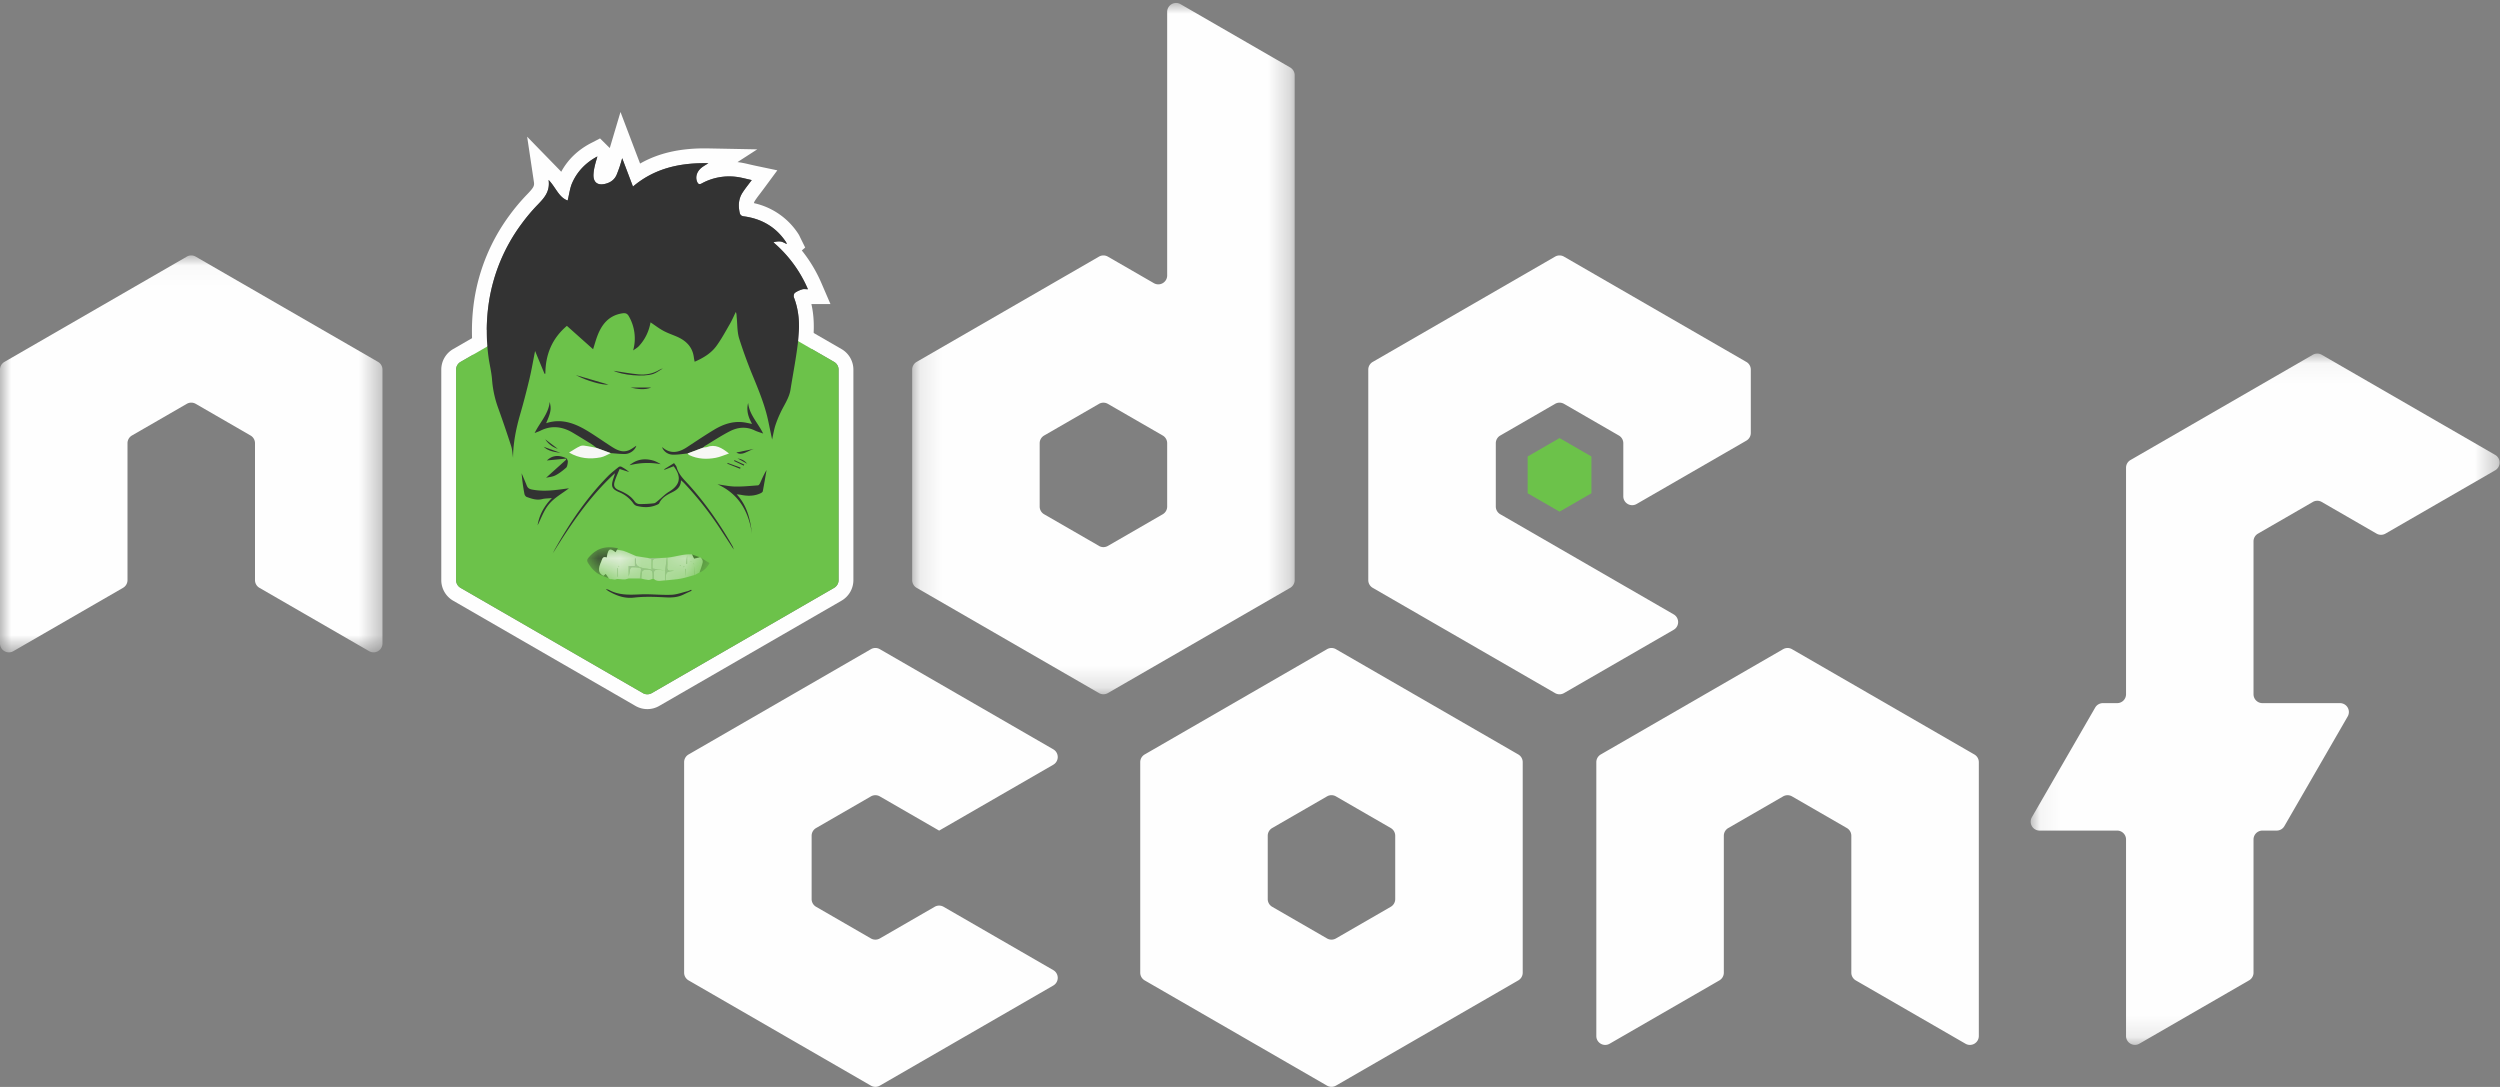 <svg xmlns="http://www.w3.org/2000/svg" xmlns:xlink="http://www.w3.org/1999/xlink" width="115" height="50"
	 viewBox="0 0 115 50">
	<rect x="0" y="0" width="115" height="50" fill="#808080" stroke="none"/>
	<defs>
		<path id="a" d="M.075.057h21.573V31.86H.075z"/>
		<path id="c" d="M.13.005h17.595v31.802H.13z"/>
		<path id="e"
			  d="M.024.62c.19-.357.518-.535.982-.535.696 0 .928.421 1.995.441C4.07.546 4.341.318 4.71.351c.368.033.696.239.883.38-.277.625-1.32.706-2.26.794-.165.015-.193-.05-.305-.117a.372.372 0 0 1-.3.068c-.096-.018-.428-.096-.8-.068-.373.027-.544.068-.745.027C.616 1.32.23 1.048.024.62z"/>
		<path id="g" d="M0 .04h17.594v18.258H0z"/>
	</defs>
	<g fill="none" fill-rule="evenodd">
		<g transform="translate(93.335 16.207)">
			<mask id="b" fill="#fff">
				<use xlink:href="#a"/>
			</mask>
			<path fill="#FEFEFE"
				  d="M10.327 10.594v-1.9c0-.146.078-.28.205-.354l2.523-1.457a.409.409 0 0 1 .409 0l2.524 1.457a.409.409 0 0 0 .408 0l5.048-2.913a.409.409 0 0 0 0-.708L13.464.112a.409.409 0 0 0-.409 0L4.667 4.955a.408.408 0 0 0-.204.354v10.42a.409.409 0 0 1-.41.408h-.655a.409.409 0 0 0-.354.204L.13 21.388A.409.409 0 0 0 .484 22h3.57c.225 0 .409.183.409.409v9.04c0 .315.34.511.613.354l5.047-2.914a.409.409 0 0 0 .204-.354V22.41c0-.226.183-.41.41-.41h.654a.409.409 0 0 0 .354-.203l2.914-5.047a.409.409 0 0 0-.354-.613h-3.569a.409.409 0 0 1-.409-.409v-5.134z"
				  mask="url(#b)"/>
		</g>
		<path fill="#FEFEFE"
			  d="M82.024 29.862l-8.388 4.843a.409.409 0 0 0-.205.354v12.598c0 .315.34.512.613.354l5.048-2.913a.409.409 0 0 0 .204-.354v-6.3c0-.146.078-.28.205-.354l2.523-1.456a.409.409 0 0 1 .409 0l2.523 1.456a.409.409 0 0 1 .205.354v6.3c0 .146.078.28.204.354l5.047 2.913a.409.409 0 0 0 .614-.354V35.06a.408.408 0 0 0-.205-.354l-8.388-4.843a.409.409 0 0 0-.409 0M63.976 41.712l-2.524 1.457a.409.409 0 0 1-.408 0l-2.524-1.457a.408.408 0 0 1-.204-.354v-2.914c0-.146.078-.28.204-.354l2.524-1.457a.409.409 0 0 1 .408 0l2.524 1.457a.409.409 0 0 1 .204.354v2.914c0 .146-.077.28-.204.354m-2.932-11.85l-8.389 4.843a.409.409 0 0 0-.204.354v9.685c0 .146.078.28.204.354l8.389 4.842a.41.41 0 0 0 .408 0l8.389-4.842a.409.409 0 0 0 .204-.354v-9.685a.409.409 0 0 0-.204-.354l-8.389-4.843a.41.41 0 0 0-.408 0M40.063 43.169l-2.523-1.457a.409.409 0 0 1-.205-.354v-2.914c0-.146.078-.28.205-.354l2.523-1.456a.409.409 0 0 1 .409 0l2.728 1.574 5.252-3.031a.409.409 0 0 0 0-.708l-7.98-4.607a.409.409 0 0 0-.409 0l-8.388 4.843a.409.409 0 0 0-.205.354v9.685c0 .146.078.28.205.354l8.388 4.842a.409.409 0 0 0 .409 0l7.98-4.606a.409.409 0 0 0 0-.708l-5.048-2.914a.409.409 0 0 0-.408 0l-2.524 1.457a.409.409 0 0 1-.409 0M80.331 16.648l-8.388-4.843a.409.409 0 0 0-.409 0l-8.388 4.843a.409.409 0 0 0-.205.354v9.685c0 .146.078.28.205.354l8.388 4.842a.409.409 0 0 0 .409 0l5.047-2.913a.409.409 0 0 0 0-.708L71.74 25.23l-2.728-1.575a.409.409 0 0 1-.205-.354v-2.913c0-.147.078-.281.205-.354l2.523-1.457a.41.41 0 0 1 .409 0l2.524 1.457a.409.409 0 0 1 .204.354v2.441c0 .315.34.512.613.354l5.047-2.913a.409.409 0 0 0 .205-.354v-2.914a.409.409 0 0 0-.205-.354"/>
		<path fill="#6CC24A" d="M73.205 22.69v-1.692l-1.466-.847-1.467.847v1.693l1.467.846z"/>
		<g transform="translate(41.83 .131)">
			<mask id="d" fill="#fff">
				<use xlink:href="#c"/>
			</mask>
			<path fill="#FEFEFE"
				  d="M8.723 24.98L6.2 23.525a.409.409 0 0 1-.205-.354v-2.914c0-.146.078-.28.205-.354l2.523-1.456a.409.409 0 0 1 .409 0l2.524 1.456a.408.408 0 0 1 .204.354v2.914c0 .146-.078.281-.204.354l-2.524 1.457a.409.409 0 0 1-.409 0M11.86.415V12.54c0 .315-.34.512-.613.354l-2.115-1.22a.409.409 0 0 0-.409 0L.335 16.516a.409.409 0 0 0-.205.354v9.685c0 .146.078.28.205.354l8.388 4.842a.41.41 0 0 0 .409 0l8.388-4.842a.409.409 0 0 0 .205-.354V3.328a.409.409 0 0 0-.205-.354L12.473.06a.409.409 0 0 0-.613.355"
				  mask="url(#d)"/>
		</g>
		<path fill="#FEFEFE"
			  d="M29.778 11.07c-.191 0-.38.05-.545.145l-8.389 4.843a1.093 1.093 0 0 0-.545.944v9.685c0 .388.21.75.545.944l8.389 4.842a1.09 1.09 0 0 0 1.09 0l8.388-4.842c.336-.194.545-.556.545-.944v-9.685c0-.388-.209-.75-.545-.944l-8.388-4.843a1.092 1.092 0 0 0-.545-.146m0 .682c.07 0 .14.018.204.054l8.388 4.843a.408.408 0 0 1 .205.354v9.685c0 .146-.078.28-.205.354l-8.388 4.842a.408.408 0 0 1-.409 0l-8.388-4.842a.409.409 0 0 1-.205-.354v-9.685c0-.146.078-.281.205-.354l8.388-4.843a.408.408 0 0 1 .205-.054"/>
		<path fill="#FEFEFE"
			  d="M28.543 5.151L28.05 6.81l-.092-.09-.356-.353-.446.231c-.59.314-1.04.752-1.34 1.304a2.395 2.395 0 0 0-.093-.1l-1.474-1.513.312 2.088c.027.178-.022.264-.322.574a9.083 9.083 0 0 0-.787.933 8.8 8.8 0 0 0-1.639 3.934 9.605 9.605 0 0 0-.026 2.627c.022.178.053.348.084.512.037.2.072.39.085.569.036.495.141.978.321 1.479.21.583.407 1.163.588 1.726.016.051.026.138.037.23.007.066.015.132.025.197l1.354-.098c.006-.542.1-1.116.3-1.804.127-.442.251-.906.369-1.383h.085l.041.002.69.01.003-.69c0-.496.114-.904.352-1.251l.663.591.044.04.785.7.318-1.002.065-.21c.04-.133.075-.248.115-.355.106-.283.221-.438.352-.524.053.176.068.355.045.543l-.444.325.3.287-.381 1.458 1.082-.79.425.405.23-.875c.054-.041.113-.09.17-.152.148-.16.276-.337.383-.526.141.07.282.127.408.177l.159.064c.343.144.387.295.404.437a1.92 1.92 0 0 0 .04.23l.158.84.783-.341c.368-.16.9-.431 1.274-.94l.023-.031c.168.484.351.946.516 1.351.248.608.504 1.236.637 1.873l.116.554.06.286.644 3.095.687-3.086c.017-.074.032-.147.046-.218.028-.138.052-.257.085-.363a4.311 4.311 0 0 1 .347-.784c.147-.273.315-.583.377-.977.037-.236.079-.478.119-.712.09-.531.185-1.08.243-1.636.066-.623.041-1.181-.075-1.691h.877l-.41-.951a6.54 6.54 0 0 0-.908-1.515l.156-.134-.235-.475-.003-.007a1.026 1.026 0 0 0-.089-.164 3.266 3.266 0 0 0-2.032-1.397.335.335 0 0 1 .045-.106c.068-.108.151-.217.248-.344l.155-.206.629-.853-1.037-.218-.221-.05c-.182-.043-.37-.088-.576-.11l.91-.587-2.234-.043a10.461 10.461 0 0 0-.185-.002c-1.173 0-2.139.225-2.97.699l-.127-.333-.059-.154-.715-1.885zM27.476 7.2l.003.003c-.041.148-.089.294-.122.444a2.104 2.104 0 0 0-.057.387c-.01.291.123.446.365.446a.752.752 0 0 0 .176-.023c.248-.06.436-.196.533-.438.047-.117.091-.234.131-.353.038-.113.069-.228.116-.388l.495 1.304c.955-.808 2.068-1.076 3.298-1.076.057 0 .114 0 .172.002-.122.078-.215.13-.3.194-.224.17-.309.43-.222.647.03.075.063.12.12.12a.21.21 0 0 0 .096-.031 2.62 2.62 0 0 1 1.557-.306c.246.026.487.098.743.152-.16.216-.307.395-.43.588-.178.28-.194.59-.125.91.024.11.078.155.195.17.811.11 1.465.485 1.928 1.17.019.029.03.061.045.092l-.01.008c-.088-.038-.174-.095-.266-.11a.509.509 0 0 0-.083-.007.92.92 0 0 0-.256.044 5.853 5.853 0 0 1 1.587 2.157c-.065 0-.122-.007-.172-.007a.274.274 0 0 0-.084.01c-.12.04-.244.089-.344.163-.045.033-.068.151-.045.21.243.624.27 1.278.202 1.925-.082.775-.236 1.542-.358 2.313-.063.4-.304.722-.468 1.079a4.9 4.9 0 0 0-.233.586c-.063.2-.096.41-.146.635l-.175-.84c-.144-.69-.407-1.34-.673-1.99a22.147 22.147 0 0 1-.666-1.813c-.094-.304-.082-.641-.113-.964-.009-.083-.002-.167-.042-.261-.091.184-.172.375-.274.552-.2.345-.39.7-.624 1.02-.247.334-.603.546-.996.717-.014-.072-.027-.126-.034-.181-.058-.507-.372-.801-.817-.988-.2-.084-.407-.155-.596-.259-.202-.11-.386-.253-.582-.385-.07.402-.243.779-.535 1.094-.074.08-.176.133-.265.199.143-.55.082-1.07-.197-1.57-.06-.107-.126-.143-.22-.143a.481.481 0 0 0-.07.005c-.627.091-.96.506-1.165 1.057-.07.187-.122.38-.191.596l-1.205-1.075c-.68.576-.988 1.317-.99 2.203l-.04-.001-.433-1.047c-.092.463-.163.884-.262 1.299-.13.543-.27 1.085-.426 1.622-.188.649-.32 1.304-.326 1.986-.027-.177-.032-.362-.086-.53a54.937 54.937 0 0 0-.596-1.748 4.87 4.87 0 0 1-.283-1.299c-.027-.374-.126-.742-.172-1.115a8.877 8.877 0 0 1 .024-2.44 8.09 8.09 0 0 1 1.514-3.633c.222-.302.466-.593.727-.863.301-.31.586-.615.507-1.148.333.342.467.8.878.948.073-.291.102-.575.214-.823.238-.529.633-.928 1.149-1.202z"/>
		<path fill="#6CC24A"
			  d="M38.575 26.687v-9.685a.409.409 0 0 0-.205-.354l-8.388-4.843a.409.409 0 0 0-.409 0l-8.388 4.843a.409.409 0 0 0-.205.354v9.685c0 .146.078.28.205.354l8.388 4.842a.409.409 0 0 0 .409 0l8.388-4.842a.409.409 0 0 0 .205-.354"/>
		<path fill="#333"
			  d="M27.479 7.202c-.041.148-.09.294-.122.443a2.107 2.107 0 0 0-.057.388c-.011.355.189.508.541.423.248-.06.436-.196.533-.438.047-.117.091-.234.131-.353.038-.113.069-.227.116-.388l.495 1.304c1-.845 2.17-1.1 3.47-1.074-.122.078-.215.13-.3.194-.224.17-.309.43-.222.647.043.11.094.155.216.089a2.628 2.628 0 0 1 1.557-.306c.246.026.487.098.743.152-.16.216-.307.395-.43.588-.178.28-.194.59-.125.909.024.11.078.156.195.172.811.11 1.465.484 1.928 1.17.019.028.03.06.045.09l-.01.01c-.088-.04-.174-.096-.266-.111a.773.773 0 0 0-.34.037 5.854 5.854 0 0 1 1.588 2.157c-.105 0-.187-.019-.256.004a1.18 1.18 0 0 0-.344.162c-.045.033-.068.151-.045.21.243.624.27 1.278.202 1.925-.082.775-.236 1.542-.358 2.313-.063.4-.304.722-.468 1.079a4.937 4.937 0 0 0-.234.586c-.062.2-.095.41-.145.635l-.175-.84c-.144-.69-.407-1.34-.673-1.99a22.182 22.182 0 0 1-.666-1.813c-.094-.304-.082-.641-.113-.964-.009-.083-.002-.167-.042-.261-.091.184-.172.375-.274.552-.2.345-.39.7-.624 1.019-.247.335-.603.547-.996.718-.014-.072-.027-.126-.034-.181-.058-.507-.372-.801-.817-.988-.2-.084-.407-.155-.596-.259-.202-.11-.386-.253-.582-.384-.07.4-.243.778-.536 1.093-.074.08-.177.134-.266.2l.001.001a2.042 2.042 0 0 0-.196-1.572c-.074-.132-.159-.157-.29-.138-.627.091-.96.506-1.165 1.057-.07.187-.122.38-.191.596l-1.205-1.075c-.68.576-.988 1.317-.99 2.203l-.04-.001-.433-1.047c-.092.463-.163.884-.262 1.299-.13.543-.27 1.085-.426 1.622-.187.649-.32 1.304-.326 1.986-.027-.177-.032-.362-.086-.53a54.823 54.823 0 0 0-.596-1.748 4.871 4.871 0 0 1-.283-1.3c-.027-.373-.126-.74-.172-1.114a8.882 8.882 0 0 1 .024-2.44A8.092 8.092 0 0 1 24 10.286c.222-.302.466-.593.727-.863.301-.31.586-.615.507-1.148.333.342.467.8.878.948.073-.291.103-.575.214-.823.238-.529.633-.928 1.149-1.202l.003.003z"/>
		<path fill="#323232"
			  d="M27.443 20.604c-.08-.06-.157-.126-.242-.179a48.562 48.562 0 0 0-.84-.513c-.48-.287-.977-.362-1.497-.102-.076.037-.157.064-.271.11.238-.49.636-.87.694-1.432.078.33.056.462-.153.952l-.005.033.022-.015c.695-.218 1.305.019 1.885.371.38.231.742.491 1.118.73.225.142.468.264.741.165.142-.05.265-.153.376-.22-.05.188-.277.377-.528.38-.216.002-.431-.026-.647-.04l-.653-.24M30.47 20.575c.37.32.74.248 1.114.007.42-.274.836-.557 1.266-.815.392-.236.816-.39 1.285-.349.151.013.3.053.46.082-.17-.304-.275-.618-.18-.965.054.539.448.913.691 1.409-.156-.057-.28-.09-.394-.146-.382-.184-.767-.148-1.124.032-.406.206-.788.46-1.18.695-.016.01-.024.037-.035.056l-.746.28c-.23.02-.46.062-.688.053a.539.539 0 0 1-.48-.33l.011-.009z"/>
		<g fill="#323232">
			<path
				d="M33.755 25.283l-.56-.857a15.18 15.18 0 0 0-1.73-2.208c-.038-.04-.081-.074-.14-.127-.004.28-.158.427-.367.534-.249.127-.506.245-.633.522-.017.035-.07.059-.111.076-.306.135-.622.127-.938.045a.289.289 0 0 1-.143-.114 1.5 1.5 0 0 0-.649-.513c-.341-.151-.386-.258-.274-.615.026-.085.06-.167.077-.257-1.163 1.066-2.032 2.353-2.858 3.685l.09-.18.11-.193c.66-1.148 1.406-2.231 2.337-3.178.152-.154.325-.286.494-.422.027-.022.089-.028.12-.012.128.067.25.145.363.246l-.44-.142c-.08.196-.17.381-.229.575-.064.213-.003.318.204.405.283.119.545.26.725.524a.286.286 0 0 0 .201.109 5.14 5.14 0 0 0 .676-.035c.07-.008.136-.077.196-.126.167-.134.316-.296.498-.405.513-.306.592-.685.213-1.173l-.42.165-.014-.028.454-.281c.045.07.102.126.12.192.098.367.38.601.616.868.753.85 1.393 1.778 1.955 2.763.028.047.038.105.056.158l.001-.001z"/>
			<path d="M28.953 21.406c.307-.267.663-.331 1.05-.233.136.034.265.1.39.18a3.3 3.3 0 0 0-1.441.052v.001z"/>
		</g>
		<path fill="#323232"
			  d="M33.887 22.739c.48.516.627 1.148.703 1.81-.152-1.02-.604-1.827-1.587-2.271.27.036.541.098.813.103.35.007.703-.029 1.054-.055.035-.003.075-.063.094-.105.092-.201.178-.405.298-.6-.057.326-.111.653-.174.978-.008.037-.063.073-.104.092-.291.136-.595.134-.903.071-.064-.013-.13-.016-.194-.023M24.73 24.165c.064-.43.274-.861.657-1.253-.187.018-.32.014-.444.046-.256.066-.486-.016-.716-.099-.045-.016-.092-.084-.102-.134a8.521 8.521 0 0 1-.13-.954c.078.187.16.372.234.56.046.118.115.163.248.189.567.109 1.123.019 1.681-.057.02-.003.039-.002.014-.001-.294.226-.661.425-.912.723-.247.293-.377.685-.53.98M27.893 27.1c.041.013.087.02.125.04.464.252.96.222 1.466.2.465-.019.932.039 1.397.02.25-.009.496-.104.743-.164.058-.014.112-.045.168-.068l.023.046c-.127.06-.255.116-.38.178-.259.126-.526.142-.813.127-.482-.025-.972-.046-1.449.01-.437.051-.795-.08-1.153-.28-.047-.027-.09-.059-.136-.089l.009-.02"/>
		<g transform="translate(27.01 25.174)">
			<mask id="f" fill="#fff">
				<use xlink:href="#e"/>
			</mask>
			<g mask="url(#f)">
				<path fill="#323232"
					  d="M1.374.113l-.068.118C1.035.02.972.059.9.473.703.393.687.568.64.673c-.119.277-.167.505.11.64l.104-.088.14.203c-.183-.078-.38-.134-.542-.242A1.45 1.45 0 0 1 .104.818C-.046.61-.034.575.145.386.502.01.937-.068 1.423.052l-.05.061M5.167 1.163c.047-.143.102-.284.139-.43C5.334.622 5.299.522 5.19.46l.44.268c-.116.21-.257.356-.464.435"/>
				<path fill="#1C1C17" d="M5.189.463l-.27.063L4.821.33l.368.134"/>
			</g>
			<g fill="#F7F7F5" mask="url(#f)">
				<path
					d="M1.472.868L1.446.853c-.001.01-.003.019-.002.028 0 .003.012.008.013.007.006-.006.01-.013.015-.02zm-.09.488c.008 0 .015-.002.023-.003V.964h-.023v.392zM1.374.113c.108.02.221.026.323.062.177.062.347.143.519.216l.044.018.54.084.161.05v.49C2.788.97 2.625.988 2.455.925c-.193-.07-.22-.148-.21-.308.001-.034-.01-.07-.015-.105l-.034.002v.352h-.289L1.896.858l.013.006v.474c.032-.105.043-.212.065-.316.008-.038.044-.098.07-.099.123-.005.249.004.373.016.023.002.062.046.06.067-.014.145-.036.29-.056.434l-.067-.006-.447.002c-.064.016-.128.043-.193.044-.105.002-.21-.017-.315-.02-.041 0-.083.019-.123.029l-.187-.026-.006.009.009.005-.105-.042.007-.007-.14-.203-.102.087C.474 1.178.522.95.642.673.687.568.702.393.9.473.97.059 1.035.02 1.306.23l.068-.117zM4.798.644C4.788.638 4.78.632 4.77.629c-.003-.001-.01.004-.014.005.004.007.008.019.011.019.01 0 .02-.006.03-.01zm-.265.35c-.01 0-.019.002-.028.004l.021.304.007-.001V.993zm.065-.618l-.046.385.046.004V.376zm-.117.49l-.055.032.02.023.034-.056.007-.012a.354.354 0 0 1-.006.012zM4.24.863l.07-.007-.007-.024-.062.032A.555.555 0 0 0 4.24.864zm.927.3c-.07.035-.138.071-.207.107L4.926.797 4.897.741l-.019.015.05.04.004.483c-.208.056-.413.125-.624.164-.226.041-.458.054-.687.08v-.035c0-.356 0-.356.384-.406-.072-.005-.1-.011-.126-.007-.147.021-.208-.031-.193-.188.013-.136 0-.274-.002-.41.381-.034.748-.179 1.137-.148l.098.197.27-.063L5.19.46c.108.061.143.162.115.273-.037.146-.092.287-.14.43zM3.452.49l.209-.01-.072.59-.585-.092c0-.092-.008-.228.005-.362.003-.034.066-.08.108-.089.11-.021.223-.025.335-.036M3.594 1.525c-.177 0-.365.083-.523-.068 0-.078.004-.156-.002-.233-.012-.14.055-.2.187-.19.112.008.222.024.333.037l.005.454"/>
				<path
					d="M2.493 1.442c.01-.107.012-.216.033-.321.007-.034.063-.062.1-.085.017-.01.045-.002.068-.002.297 0 .319.022.315.316l-.002.103c-.064.019-.13.056-.193.052-.108-.008-.214-.04-.321-.063"/>
			</g>
			<g fill="#C0C4C1" mask="url(#f)">
				<path
					d="M3.589 1.07c-.11-.012-.222-.028-.333-.036-.132-.01-.199.05-.187.19.006.077.002.155.002.233l-.064-.004.002-.102c.004-.294-.018-.316-.315-.317-.023 0-.051-.008-.068.002-.037.023-.093.05-.1.085-.021.105-.023.214-.033.321a12.784 12.784 0 0 0-.072-.002c.02-.145.042-.289.056-.434.002-.021-.037-.065-.06-.067a2.739 2.739 0 0 0-.374-.016c-.025.001-.06.061-.069.1-.022.103-.033.21-.065.315V.864l-.002.002h.29V.514L2.23.512c.004.035.015.07.013.105-.01.16.018.237.211.308.17.063.333.046.506.108v-.49l-.16-.05.651-.002c-.112.01-.225.015-.335.036-.042.009-.105.055-.108.09-.013.133-.005.269-.005.361l.585.093M3.594 1.525l-.005-.454L3.66.48l.01-.01.013.006c.002.137.015.275.002.411-.015.157.046.21.193.188.026-.004.054.002.126.007-.384.05-.384.05-.385.406v.035l-.012.007-.014-.005zM4.926.797l.034.474a.038.038 0 0 1-.028.008L4.928.796l-.002.001zM1.382 1.356V.964h.023v.389l-.023.003M1.472.868c-.005.007-.009.014-.015.02-.001.001-.013-.004-.013-.007l.002-.028.026.015M4.598.376v.389L4.552.76l.046-.385M4.533.993v.308l-.007.001-.021-.304.028-.005M4.48.864l-.034.057-.02-.023.055-.033zM4.242.865l.061-.032.007.024-.07.007.002.001zM4.798.644c-.01.003-.02.009-.03.009-.003 0-.007-.012-.011-.019.005-.001.01-.006.014-.005.01.003.018.01.027.015M4.928.796l-.05-.04.02-.015.028.056.002-.001z"/>
			</g>
		</g>
		<path fill="#F7F7F5"
			  d="M31.627 20.86l.746-.28c.044-.003.093.004.134-.012.396-.155.698.033 1.026.293-.22.073-.412.162-.613.199-.414.077-.827.06-1.217-.127-.03-.014-.051-.048-.076-.073M27.443 20.604l.653.24c-.152.066-.3.161-.459.193-.498.098-.983.058-1.46-.22.19-.112.352-.229.53-.304.09-.037.211-.006.316.009.141.02.28.054.42.082"/>
		<g fill="#323232">
			<path
				d="M26.037 21.07c.036.016.087.116.084.17-.006.096-.033.234-.075.271-.16.14-.326.269-.498.356-.104.053-.215.07-.326.089l-.102.02.915-.823.01-.058-.89.087c.29-.273.585-.236.882-.111zM25.006 20.55l.78.283c-.28-.044-.566-.075-.778-.285l-.002.001zM25.078 20.206l.58.44a1.08 1.08 0 0 1-.579-.441l-.001.001z"/>
		</g>
		<g fill="#323232">
			<path
				d="M30.495 16.945c-.146.086-.283.198-.44.254-.436.156-1.448.054-1.83-.143.346.052.743.127 1.143.165.339.032.67-.028.97-.212.047-.03.105-.043.158-.063l-.001-.001zM26.49 17.254l1.5.437c-.275.033-1.01-.173-1.5-.437M28.99 17.825h.974c-.321.128-.644.072-.973 0"/>
		</g>
		<g fill="#323232">
			<path
				d="M33.87 20.815l.803-.165c-.278.085-.538.337-.802.165M34.045 21.565l-.588-.236.011-.036.596.216-.019.056M34.373 21.334l-.448-.248c.18.024.334.098.446.25l.002-.002zM33.785 21.166l.45.204-.02.05-.449-.214.019-.04"/>
		</g>
		<g transform="translate(0 11.711)">
			<mask id="h" fill="#fff">
				<use xlink:href="#g"/>
			</mask>
			<path fill="#FEFEFE"
				  d="M8.593.094L.204 4.936A.409.409 0 0 0 0 5.29v12.6c0 .314.34.51.613.353l5.047-2.914a.409.409 0 0 0 .205-.354V8.676c0-.146.078-.28.204-.354l2.524-1.457a.41.41 0 0 1 .409 0l2.523 1.457a.409.409 0 0 1 .205.354v6.3c0 .145.078.28.204.353l5.047 2.914a.409.409 0 0 0 .613-.354V5.29a.409.409 0 0 0-.204-.354L9.002.094a.409.409 0 0 0-.41 0"
				  mask="url(#h)"/>
		</g>
	</g>
</svg>
